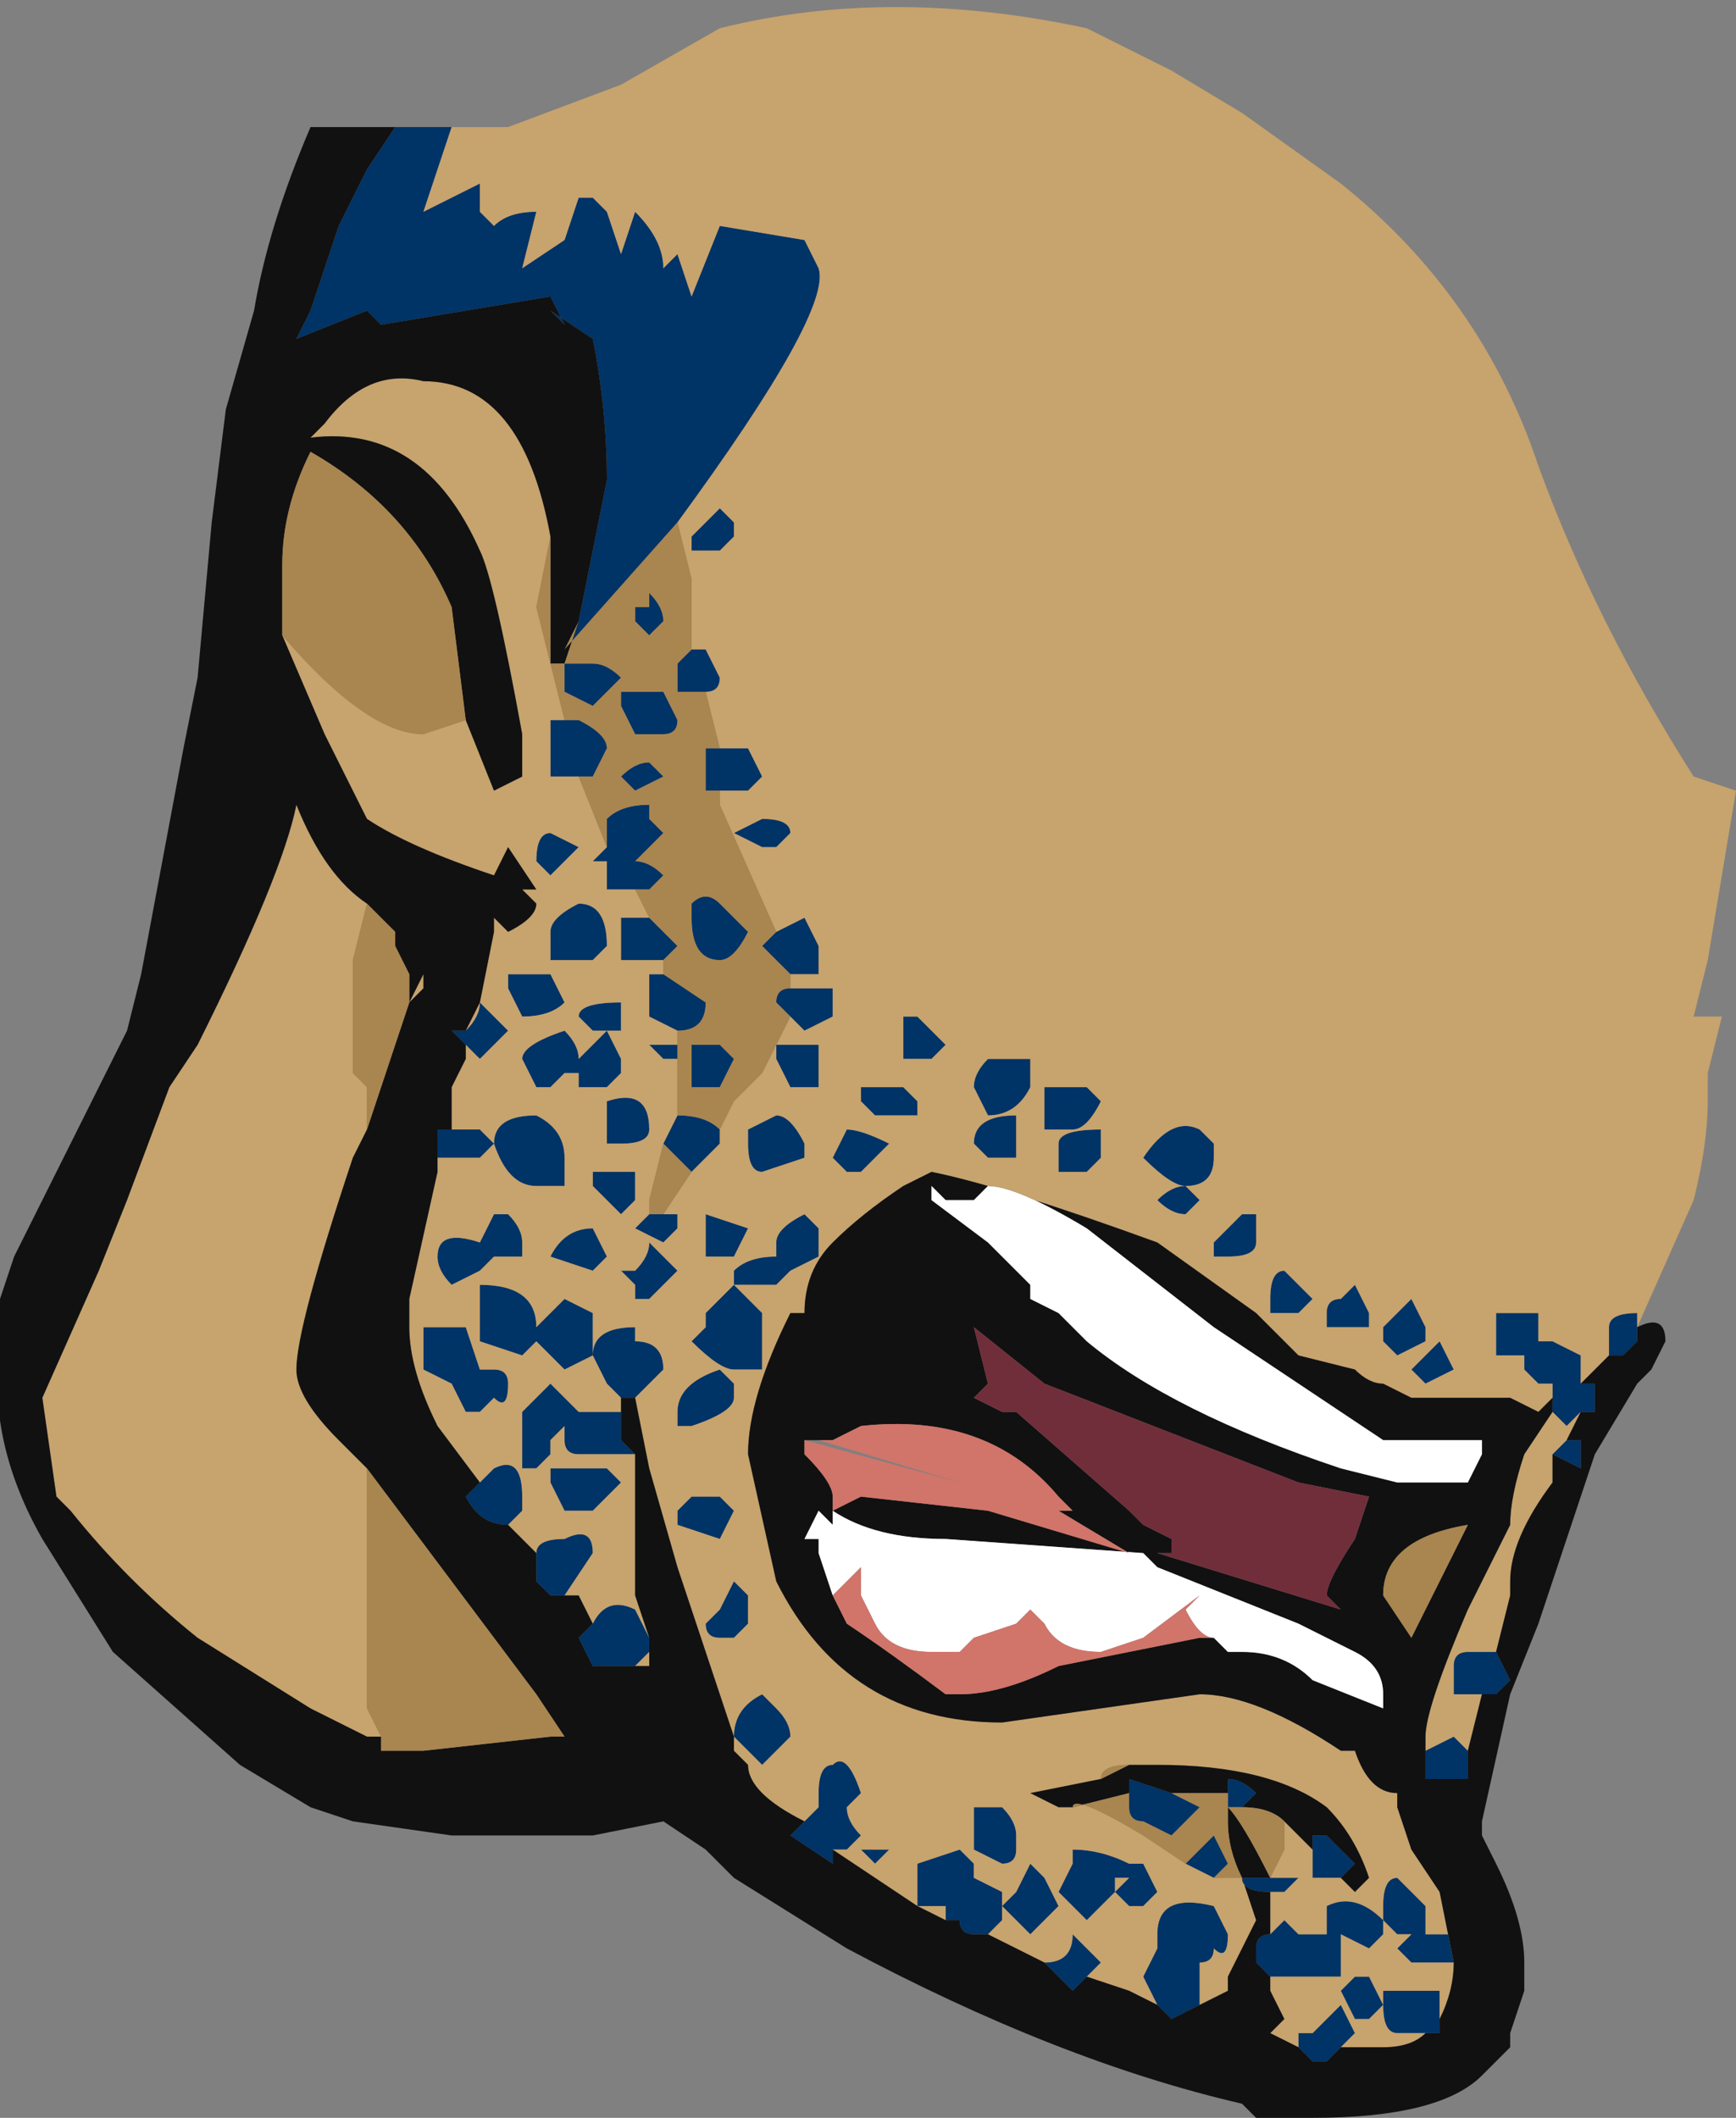 <?xml version="1.0" encoding="UTF-8" standalone="no"?>
<svg xmlns:ffdec="https://www.free-decompiler.com/flash" xmlns:xlink="http://www.w3.org/1999/xlink" ffdec:objectType="frame" height="52.5px" width="43.05px" xmlns="http://www.w3.org/2000/svg">
  <rect width="100%" height="100%" fill="#808080" stroke="none"/>
  <g transform="matrix(1.0, 0.0, 0.0, 1.0, 25.55, 11.9)">
    <use ffdec:characterId="7" height="7.5" transform="matrix(7.0, 0.0, 0.0, 7.0, -25.55, -11.9)" width="6.15" xlink:href="#shape0"/>
  </g>
  <defs>
    <g id="shape0" transform="matrix(1.0, 0.0, 0.0, 1.0, 3.65, 1.7)">
      <path d="M-2.05 -1.25 L-2.15 -0.95 -1.95 -1.05 -1.95 -0.95 -1.9 -0.9 Q-1.85 -0.95 -1.75 -0.95 L-1.8 -0.75 -1.65 -0.85 -1.6 -1.0 -1.55 -1.0 -1.5 -0.95 -1.45 -0.8 -1.4 -0.95 Q-1.3 -0.85 -1.3 -0.75 L-1.25 -0.8 -1.2 -0.65 -1.1 -0.9 -0.8 -0.85 -0.75 -0.75 Q-0.7 -0.6 -1.25 0.15 L-1.65 0.6 -1.6 0.5 Q-1.55 0.25 -1.5 0.0 -1.5 -0.25 -1.55 -0.5 L-1.7 -0.6 -1.65 -0.55 -1.7 -0.65 -2.3 -0.55 -2.35 -0.6 -2.6 -0.5 -2.55 -0.6 -2.45 -0.9 -2.35 -1.1 -2.25 -1.25 -2.05 -1.25 M-1.2 0.6 L-1.15 0.6 -1.1 0.7 Q-1.1 0.75 -1.15 0.75 L-1.25 0.75 -1.25 0.65 -1.2 0.6 M-1.1 0.95 L-1.0 0.95 -0.95 1.05 -1.0 1.1 -1.1 1.1 -1.15 1.1 -1.15 0.95 -1.1 0.95 M-0.9 1.6 L-0.8 1.55 -0.75 1.65 -0.75 1.75 -0.85 1.75 -0.95 1.65 -0.9 1.6 M-0.85 1.8 L-0.7 1.8 -0.7 1.85 Q-0.7 1.95 -0.7 1.9 L-0.8 1.95 -0.85 1.9 -0.9 1.85 Q-0.9 1.8 -0.85 1.8 M-1.1 2.3 L-1.1 2.35 -1.2 2.45 -1.3 2.35 -1.25 2.25 Q-1.15 2.25 -1.1 2.3 M-1.3 2.6 L-1.25 2.6 -1.25 2.65 -1.3 2.7 -1.4 2.65 -1.35 2.6 -1.3 2.6 M-1.25 2.05 L-1.3 2.05 -1.35 2.0 -1.25 2.0 -1.25 2.05 M-1.25 1.95 L-1.35 1.9 -1.35 1.75 -1.3 1.75 -1.15 1.85 Q-1.15 1.95 -1.25 1.95 M-1.3 1.7 L-1.45 1.7 -1.45 1.55 -1.35 1.55 -1.25 1.65 -1.3 1.7 M-1.4 1.45 L-1.5 1.45 -1.5 1.35 -1.55 1.35 -1.5 1.3 -1.5 1.2 Q-1.45 1.15 -1.35 1.15 L-1.35 1.2 -1.3 1.25 -1.4 1.35 Q-1.35 1.35 -1.3 1.4 L-1.35 1.45 -1.4 1.45 M-1.6 1.05 L-1.7 1.05 -1.7 0.85 -1.65 0.85 -1.6 0.85 Q-1.5 0.9 -1.5 0.95 L-1.55 1.05 -1.6 1.05 M-2.0 1.95 Q-1.95 1.9 -1.95 1.85 L-1.85 1.95 -1.95 2.05 -2.0 2.0 -2.05 1.95 -2.0 1.95 M-2.05 2.3 L-1.95 2.3 -1.9 2.35 -1.95 2.4 -2.1 2.4 -2.1 2.3 -2.05 2.3 M-1.95 3.55 L-1.9 3.5 Q-1.8 3.45 -1.8 3.6 L-1.8 3.65 -1.85 3.7 Q-1.95 3.7 -2.0 3.6 L-1.95 3.55 M-1.75 3.8 Q-1.75 3.75 -1.65 3.75 -1.55 3.7 -1.55 3.8 L-1.65 3.95 -1.7 3.95 -1.75 3.9 -1.75 3.8 M-1.55 4.05 Q-1.5 3.95 -1.4 4.0 L-1.35 4.1 -1.35 4.15 -1.4 4.2 -1.55 4.2 -1.6 4.1 -1.55 4.05 M-1.4 3.45 L-1.6 3.45 Q-1.65 3.45 -1.65 3.4 L-1.65 3.35 -1.7 3.4 -1.7 3.45 -1.75 3.5 -1.8 3.5 -1.8 3.3 -1.7 3.2 -1.6 3.3 -1.45 3.3 -1.45 3.4 -1.4 3.45 M-1.45 3.25 L-1.5 3.2 -1.55 3.1 Q-1.55 3.0 -1.4 3.0 L-1.4 3.05 Q-1.3 3.05 -1.3 3.15 L-1.4 3.25 -1.45 3.25 M-1.4 2.85 L-1.45 2.8 -1.4 2.8 Q-1.35 2.75 -1.35 2.7 L-1.25 2.8 -1.35 2.9 -1.4 2.9 -1.4 2.85 M-1.05 4.45 Q-1.05 4.35 -0.95 4.3 L-0.9 4.35 Q-0.85 4.4 -0.85 4.45 L-0.95 4.55 -1.05 4.45 M-0.8 4.75 L-0.75 4.7 -0.75 4.65 Q-0.75 4.55 -0.7 4.55 -0.65 4.5 -0.6 4.65 L-0.65 4.7 Q-0.65 4.75 -0.6 4.8 L-0.65 4.85 -0.7 4.85 -0.7 4.9 -0.85 4.8 -0.8 4.75 M-0.4 5.05 L-0.4 4.9 -0.25 4.85 -0.2 4.9 -0.2 4.95 -0.1 5.0 -0.1 5.1 -0.15 5.15 -0.2 5.15 Q-0.25 5.15 -0.25 5.1 L-0.3 5.1 -0.3 5.05 -0.4 5.05 M0.05 5.25 Q0.15 5.25 0.15 5.15 L0.25 5.25 0.2 5.3 0.15 5.35 0.05 5.25 M0.45 5.4 L0.4 5.3 0.45 5.2 0.45 5.15 Q0.45 5.0 0.65 5.05 L0.7 5.15 Q0.7 5.25 0.65 5.2 0.65 5.25 0.6 5.25 L0.6 5.4 0.5 5.45 0.45 5.4 M0.65 4.95 L0.55 4.9 Q0.6 4.85 0.65 4.8 L0.7 4.9 0.65 4.95 M1.1 4.95 L1.0 4.95 1.0 4.85 1.0 4.8 1.05 4.8 1.15 4.9 1.1 4.95 M0.85 4.95 L0.95 4.95 0.9 5.0 0.85 5.0 Q0.75 5.0 0.75 4.95 L0.85 4.95 M0.85 5.15 L0.9 5.1 0.95 5.15 1.05 5.15 1.05 5.05 Q1.15 5.0 1.25 5.1 L1.25 5.15 1.2 5.2 1.1 5.15 1.1 5.3 0.85 5.3 0.8 5.25 0.8 5.2 Q0.8 5.15 0.85 5.15 M0.95 5.55 L0.95 5.5 1.0 5.5 1.1 5.4 1.15 5.5 1.1 5.55 1.05 5.6 1.0 5.6 0.95 5.55 M1.4 5.5 L1.3 5.5 Q1.25 5.5 1.25 5.4 L1.25 5.35 1.45 5.35 1.45 5.45 1.45 5.5 1.4 5.5 M1.85 3.25 L1.85 3.2 1.8 3.2 1.75 3.15 1.75 3.1 1.65 3.1 1.65 2.95 1.8 2.95 1.8 3.05 1.85 3.05 1.95 3.1 1.95 3.2 2.0 3.2 2.0 3.3 1.95 3.3 1.9 3.35 1.85 3.3 1.85 3.25 M2.05 3.1 L2.05 3.0 Q2.05 2.95 2.15 2.95 L2.15 3.0 2.15 3.05 2.1 3.1 2.05 3.1 M0.8 2.6 L0.8 2.7 Q0.8 2.75 0.7 2.75 L0.65 2.75 0.65 2.7 0.75 2.6 0.8 2.6 M0.25 2.2 Q0.2 2.3 0.15 2.3 L0.05 2.3 0.05 2.15 0.2 2.15 0.25 2.2 M0.0 2.15 Q-0.05 2.25 -0.15 2.25 L-0.2 2.15 Q-0.2 2.1 -0.15 2.05 L0.0 2.05 0.0 2.15 M0.25 2.4 L0.2 2.45 0.1 2.45 0.1 2.35 Q0.1 2.3 0.25 2.3 L0.25 2.4 M0.65 2.4 Q0.65 2.5 0.55 2.5 0.5 2.5 0.4 2.4 0.5 2.25 0.6 2.3 L0.65 2.35 0.65 2.4 M0.55 2.6 Q0.5 2.6 0.45 2.55 0.5 2.5 0.55 2.5 L0.6 2.55 0.55 2.6 M1.2 3.0 L1.05 3.0 1.05 2.95 Q1.05 2.9 1.1 2.9 L1.15 2.85 1.2 2.95 1.2 3.0 M1.25 3.0 L1.35 2.9 1.4 3.0 1.4 3.05 1.3 3.1 1.25 3.05 1.25 3.0 M0.85 2.9 Q0.85 2.8 0.9 2.8 L1.0 2.9 0.95 2.95 0.85 2.95 0.85 2.9 M1.35 3.15 L1.45 3.05 1.5 3.15 1.4 3.2 1.35 3.15 M1.9 3.4 L1.95 3.4 1.95 3.5 1.85 3.45 1.9 3.4 M1.7 3.9 L1.7 3.9 1.7 3.9 M1.65 4.15 L1.7 4.25 1.65 4.3 1.6 4.3 1.5 4.3 1.5 4.2 Q1.5 4.15 1.55 4.15 L1.65 4.15 M1.55 4.5 L1.55 4.6 1.4 4.6 Q1.4 4.65 1.4 4.55 L1.4 4.5 1.5 4.45 1.55 4.5 M1.5 5.25 L1.35 5.25 1.3 5.2 1.35 5.15 1.3 5.15 1.25 5.1 1.25 5.05 Q1.25 4.95 1.3 4.95 L1.4 5.05 1.4 5.15 1.5 5.15 1.5 5.25 M0.35 4.65 L0.35 4.6 0.5 4.65 0.6 4.7 0.5 4.8 0.4 4.75 Q0.35 4.75 0.35 4.7 L0.35 4.65 M0.7 4.65 L0.7 4.6 Q0.75 4.6 0.8 4.65 L0.75 4.7 0.7 4.7 0.7 4.65 M0.3 4.95 L0.3 5.0 0.2 5.1 0.1 5.0 0.15 4.9 0.15 4.85 Q0.25 4.85 0.35 4.9 L0.4 4.9 0.45 5.0 0.4 5.05 0.35 5.05 0.3 5.0 0.35 4.95 0.3 4.95 M0.1 5.05 L0.0 5.15 -0.1 5.05 -0.05 5.0 0.0 4.9 0.05 4.95 0.1 5.05 M1.15 5.45 L1.1 5.35 1.15 5.3 1.2 5.3 1.25 5.4 1.2 5.45 1.15 5.45 M-1.05 0.2 L-1.1 0.25 -1.2 0.25 -1.2 0.2 -1.1 0.1 -1.05 0.15 -1.05 0.2 M-1.35 0.4 Q-1.3 0.45 -1.3 0.5 L-1.35 0.55 -1.4 0.5 -1.4 0.45 -1.35 0.45 -1.35 0.4 M-1.25 0.85 Q-1.25 0.9 -1.3 0.9 L-1.4 0.9 -1.45 0.8 -1.45 0.75 -1.3 0.75 -1.25 0.85 M-0.9 1.3 L-0.95 1.3 -1.05 1.25 -0.95 1.2 Q-0.85 1.2 -0.85 1.25 L-0.9 1.3 M-1.3 1.05 L-1.4 1.1 -1.45 1.05 Q-1.4 1.0 -1.35 1.0 L-1.3 1.05 M-1.1 1.5 Q-1.05 1.55 -1.0 1.6 -1.05 1.7 -1.1 1.7 -1.2 1.7 -1.2 1.55 L-1.2 1.5 Q-1.15 1.45 -1.1 1.5 M-1.65 0.7 L-1.65 0.65 -1.55 0.65 Q-1.5 0.65 -1.45 0.7 L-1.55 0.8 -1.65 0.75 -1.65 0.7 M-1.6 1.3 L-1.7 1.4 -1.75 1.35 Q-1.75 1.25 -1.7 1.25 L-1.6 1.3 M-1.7 1.6 Q-1.7 1.55 -1.6 1.5 -1.5 1.5 -1.5 1.65 L-1.55 1.7 -1.7 1.7 -1.7 1.6 M-1.6 1.9 Q-1.6 1.85 -1.45 1.85 L-1.45 1.95 -1.55 1.95 -1.6 1.9 M-1.8 1.9 L-1.85 1.8 -1.85 1.75 -1.7 1.75 -1.65 1.85 Q-1.7 1.9 -1.8 1.9 M-1.75 2.15 L-1.8 2.05 Q-1.8 2.0 -1.65 1.95 -1.6 2.0 -1.6 2.05 L-1.6 2.1 -1.65 2.1 -1.7 2.15 -1.75 2.15 M-1.5 2.15 L-1.6 2.15 -1.6 2.05 -1.5 1.95 -1.45 2.05 -1.45 2.1 -1.5 2.15 M-1.85 2.6 Q-1.8 2.65 -1.8 2.7 L-1.8 2.75 -1.9 2.75 -1.95 2.8 -2.05 2.85 Q-2.1 2.8 -2.1 2.75 -2.1 2.65 -1.95 2.7 L-1.9 2.6 -1.85 2.6 M-1.5 2.3 L-1.5 2.2 Q-1.35 2.15 -1.35 2.3 -1.35 2.35 -1.45 2.35 L-1.5 2.35 -1.5 2.3 M-1.65 2.4 L-1.65 2.5 -1.75 2.5 Q-1.85 2.5 -1.9 2.35 -1.9 2.25 -1.75 2.25 -1.65 2.3 -1.65 2.4 M-1.55 2.45 L-1.4 2.45 -1.4 2.55 -1.45 2.6 -1.55 2.5 -1.55 2.45 M-1.65 2.9 L-1.55 2.95 -1.55 3.1 -1.65 3.15 -1.75 3.05 -1.8 3.1 -1.95 3.05 -1.95 2.85 Q-1.75 2.85 -1.75 3.0 L-1.65 2.9 M-1.55 2.8 L-1.7 2.75 Q-1.65 2.65 -1.55 2.65 L-1.5 2.75 -1.55 2.8 M-2.15 3.0 L-2.0 3.0 -1.95 3.15 -1.9 3.15 Q-1.85 3.15 -1.85 3.2 -1.85 3.3 -1.9 3.25 L-1.95 3.3 -2.0 3.3 -2.05 3.2 -2.15 3.15 -2.15 3.0 M-1.5 3.5 L-1.45 3.55 -1.55 3.65 -1.65 3.65 -1.7 3.55 -1.7 3.5 -1.5 3.5 M-0.4 1.9 L-0.3 2.0 -0.35 2.05 -0.45 2.05 -0.45 1.9 -0.4 1.9 M-0.6 2.15 L-0.45 2.15 -0.4 2.2 -0.4 2.25 -0.55 2.25 -0.6 2.2 -0.6 2.15 M-0.65 2.3 Q-0.6 2.3 -0.5 2.35 L-0.6 2.45 -0.65 2.45 -0.7 2.4 -0.65 2.3 M-0.05 2.35 L-0.05 2.4 -0.15 2.4 -0.2 2.35 Q-0.2 2.25 -0.05 2.25 L-0.05 2.35 M-1.1 2.15 L-1.2 2.15 -1.2 2.0 -1.1 2.0 -1.05 2.05 -1.1 2.15 M-0.8 2.15 L-0.85 2.15 -0.9 2.05 -0.9 2.0 -0.75 2.0 -0.75 2.15 -0.8 2.15 M-0.75 2.65 L-0.75 2.75 -0.85 2.8 -0.9 2.85 -1.05 2.85 -1.05 2.8 Q-1.0 2.75 -0.9 2.75 L-0.9 2.7 Q-0.9 2.65 -0.8 2.6 L-0.75 2.65 M-0.95 2.45 Q-1.0 2.45 -1.0 2.35 L-1.0 2.3 -0.9 2.25 Q-0.85 2.25 -0.8 2.35 L-0.8 2.4 -0.95 2.45 M-1.0 2.65 L-1.05 2.75 -1.15 2.75 -1.15 2.6 -1.0 2.65 M-0.95 2.95 L-0.95 3.15 -1.05 3.15 Q-1.1 3.15 -1.2 3.05 L-1.15 3.0 -1.15 2.95 -1.05 2.85 Q-1.0 2.9 -0.95 2.95 M-1.1 3.15 L-1.05 3.2 -1.05 3.25 Q-1.05 3.3 -1.2 3.35 L-1.25 3.35 -1.25 3.3 Q-1.25 3.2 -1.1 3.15 M-1.0 3.95 L-1.0 4.05 -1.05 4.1 -1.1 4.1 Q-1.15 4.1 -1.15 4.05 L-1.1 4.0 -1.05 3.9 -1.0 3.95 M-1.25 3.7 L-1.25 3.65 -1.2 3.6 -1.1 3.6 -1.05 3.65 -1.1 3.75 -1.25 3.7 M-0.05 4.85 Q-0.05 4.9 -0.1 4.9 L-0.2 4.85 -0.2 4.7 Q-0.15 4.7 -0.1 4.7 -0.05 4.75 -0.05 4.8 L-0.05 4.85 M-0.5 4.85 L-0.55 4.9 -0.6 4.85 -0.5 4.85" fill="#003366" fill-rule="evenodd" stroke="none"/>
      <path d="M-2.05 -1.25 L-1.85 -1.25 -1.45 -1.4 -1.1 -1.6 Q-0.5 -1.75 0.2 -1.6 L0.5 -1.45 0.75 -1.3 1.1 -1.05 Q1.6 -0.65 1.8 -0.05 2.0 0.5 2.35 1.05 L2.5 1.1 2.4 1.7 2.35 1.9 2.45 1.9 2.4 2.1 2.4 2.2 Q2.4 2.35 2.35 2.55 L2.15 3.0 2.15 2.95 Q2.05 2.95 2.05 3.0 L2.05 3.1 1.95 3.2 1.95 3.1 1.85 3.05 1.8 3.05 1.8 2.95 1.65 2.95 1.65 3.1 1.75 3.1 1.75 3.15 1.8 3.2 1.85 3.2 1.85 3.25 1.8 3.3 1.7 3.25 1.35 3.25 1.25 3.2 Q1.2 3.2 1.15 3.15 L0.95 3.1 0.8 2.95 0.45 2.7 Q-0.1 2.5 -0.35 2.45 L-0.45 2.5 Q-0.6 2.6 -0.7 2.7 -0.8 2.8 -0.8 2.95 L-0.85 2.95 Q-1.0 3.25 -1.0 3.45 L-0.9 3.9 Q-0.65 4.4 -0.1 4.4 L0.6 4.3 Q0.8 4.3 1.1 4.5 L1.15 4.5 Q1.2 4.65 1.3 4.65 L1.3 4.7 1.35 4.85 1.45 5.0 1.5 5.25 Q1.5 5.35 1.45 5.45 L1.45 5.35 1.25 5.35 1.25 5.4 Q1.25 5.5 1.3 5.5 L1.4 5.5 Q1.35 5.55 1.25 5.55 L1.1 5.55 1.15 5.5 1.1 5.4 1.0 5.5 0.95 5.5 0.95 5.55 0.85 5.5 0.9 5.45 0.85 5.35 0.85 5.3 1.1 5.3 1.1 5.15 1.2 5.2 1.25 5.15 1.25 5.1 Q1.15 5.0 1.05 5.05 L1.05 5.15 0.95 5.15 0.9 5.1 0.85 5.15 0.85 5.0 0.9 5.0 0.95 4.95 0.85 4.95 0.9 4.85 0.9 4.75 1.0 4.85 1.0 4.95 1.1 4.95 1.15 5.0 1.2 4.95 Q1.15 4.8 1.05 4.7 0.85 4.55 0.45 4.55 L0.35 4.55 Q0.25 4.55 0.25 4.6 L0.0 4.65 0.1 4.7 0.15 4.7 Q0.15 4.65 0.4 4.8 L0.55 4.9 0.65 4.95 0.75 4.95 0.8 5.1 0.7 5.3 0.7 5.35 0.6 5.4 0.6 5.25 Q0.65 5.25 0.65 5.2 0.7 5.25 0.7 5.15 L0.65 5.05 Q0.45 5.0 0.45 5.15 L0.45 5.2 0.4 5.3 0.45 5.4 0.35 5.35 0.2 5.3 0.25 5.25 0.15 5.15 Q0.15 5.25 0.05 5.25 L-0.15 5.15 -0.1 5.1 -0.1 5.0 -0.2 4.95 -0.2 4.9 -0.25 4.85 -0.4 4.9 -0.4 5.05 -0.7 4.85 -0.65 4.85 -0.6 4.8 Q-0.65 4.75 -0.65 4.7 L-0.6 4.65 Q-0.65 4.5 -0.7 4.55 -0.75 4.55 -0.75 4.65 L-0.75 4.7 -0.8 4.75 Q-1.0 4.65 -1.0 4.55 L-1.05 4.5 -1.05 4.45 -1.25 3.85 -1.35 3.5 -1.4 3.25 -1.3 3.15 Q-1.3 3.05 -1.4 3.05 L-1.4 2.9 -1.35 2.9 -1.25 2.8 -1.35 2.7 Q-1.35 2.75 -1.4 2.8 L-1.45 2.8 -1.4 2.85 -1.4 3.0 Q-1.55 3.0 -1.55 3.1 L-1.5 3.2 -1.45 3.25 -1.45 3.4 -1.45 3.3 -1.6 3.3 -1.7 3.2 -1.8 3.3 -1.8 3.5 -1.75 3.5 -1.7 3.45 -1.7 3.4 -1.65 3.35 -1.65 3.4 Q-1.65 3.45 -1.6 3.45 L-1.4 3.45 -1.4 3.95 -1.35 4.1 -1.4 4.0 Q-1.5 3.95 -1.55 4.05 L-1.6 3.95 -1.65 3.95 -1.55 3.8 Q-1.55 3.7 -1.65 3.75 -1.75 3.75 -1.75 3.8 L-1.85 3.7 -1.8 3.65 -1.8 3.6 Q-1.8 3.45 -1.9 3.5 L-1.95 3.55 -2.1 3.35 Q-2.2 3.15 -2.2 3.0 L-2.2 2.9 -2.1 2.45 -2.1 2.4 -1.95 2.4 -1.9 2.35 -1.95 2.3 -2.05 2.3 -2.05 2.15 -2.0 2.05 -2.0 2.0 -1.95 2.05 -1.85 1.95 -1.95 1.85 Q-1.95 1.9 -2.0 1.95 L-1.95 1.85 -1.9 1.6 -1.9 1.55 -1.85 1.6 Q-1.75 1.55 -1.75 1.5 L-1.8 1.45 -1.75 1.45 -1.85 1.3 -1.9 1.4 Q-2.2 1.3 -2.35 1.2 L-2.5 0.9 -2.65 0.55 Q-2.35 0.9 -2.15 0.9 L-2.0 0.85 -1.9 1.1 -1.8 1.05 -1.8 0.9 Q-1.9 0.35 -1.95 0.25 -2.15 -0.2 -2.55 -0.15 L-2.5 -0.2 Q-2.35 -0.4 -2.15 -0.35 -1.8 -0.35 -1.7 0.2 L-1.75 0.45 -1.65 0.85 -1.7 0.85 -1.7 1.05 -1.6 1.05 -1.5 1.3 -1.55 1.35 -1.5 1.35 -1.5 1.45 -1.4 1.45 -1.35 1.55 -1.45 1.55 -1.45 1.7 -1.3 1.7 -1.3 1.75 -1.35 1.75 -1.35 1.9 -1.25 1.95 -1.25 2.0 -1.35 2.0 -1.3 2.05 -1.25 2.05 -1.25 2.25 -1.3 2.35 -1.35 2.55 -1.35 2.6 -1.4 2.65 -1.3 2.7 -1.25 2.65 -1.25 2.6 -1.3 2.6 -1.2 2.45 -1.1 2.35 -1.1 2.3 -1.05 2.2 -0.95 2.1 -0.85 1.9 -0.8 1.95 -0.7 1.9 Q-0.7 1.95 -0.7 1.85 L-0.7 1.8 -0.85 1.8 -0.85 1.75 -0.75 1.75 -0.75 1.65 -0.8 1.55 -0.9 1.6 -1.1 1.15 -1.1 1.1 -1.0 1.1 -0.95 1.05 -1.0 0.95 -1.1 0.95 -1.15 0.75 Q-1.1 0.75 -1.1 0.7 L-1.15 0.6 -1.2 0.6 -1.2 0.35 -1.25 0.15 Q-0.7 -0.6 -0.75 -0.75 L-0.8 -0.85 -1.1 -0.9 -1.2 -0.65 -1.25 -0.8 -1.3 -0.75 Q-1.3 -0.85 -1.4 -0.95 L-1.45 -0.8 -1.5 -0.95 -1.55 -1.0 -1.6 -1.0 -1.65 -0.85 -1.8 -0.75 -1.75 -0.95 Q-1.85 -0.95 -1.9 -0.9 L-1.95 -0.95 -1.95 -1.05 -2.15 -0.95 -2.05 -1.25 M-1.4 2.8 L-1.4 2.8 M-1.05 4.45 L-0.95 4.55 -0.85 4.45 Q-0.85 4.4 -0.9 4.35 L-0.95 4.3 Q-1.05 4.35 -1.05 4.45 M0.55 2.6 L0.6 2.55 0.55 2.5 Q0.5 2.5 0.45 2.55 0.5 2.6 0.55 2.6 M0.65 2.4 L0.65 2.35 0.6 2.3 Q0.5 2.25 0.4 2.4 0.5 2.5 0.55 2.5 0.65 2.5 0.65 2.4 M0.25 2.4 L0.25 2.3 Q0.1 2.3 0.1 2.35 L0.1 2.45 0.2 2.45 0.25 2.4 M0.0 2.15 L0.0 2.05 -0.15 2.05 Q-0.2 2.1 -0.2 2.15 L-0.15 2.25 Q-0.05 2.25 0.0 2.15 M0.25 2.2 L0.2 2.15 0.05 2.15 0.05 2.3 0.15 2.3 Q0.2 2.3 0.25 2.2 M0.8 2.6 L0.75 2.6 0.65 2.7 0.65 2.75 0.7 2.75 Q0.8 2.75 0.8 2.7 L0.8 2.6 M1.35 3.15 L1.4 3.2 1.5 3.15 1.45 3.05 1.35 3.15 M0.85 2.9 L0.85 2.95 0.95 2.95 1.0 2.9 0.9 2.8 Q0.85 2.8 0.85 2.9 M1.25 3.0 L1.25 3.05 1.3 3.1 1.4 3.05 1.4 3.0 1.35 2.9 1.25 3.0 M1.2 3.0 L1.2 2.95 1.15 2.85 1.1 2.9 Q1.05 2.9 1.05 2.95 L1.05 3.0 1.2 3.0 M1.95 3.3 L1.9 3.4 1.85 3.45 1.85 3.55 Q1.7 3.75 1.7 3.9 L1.7 3.95 1.65 4.15 1.55 4.15 Q1.5 4.15 1.5 4.2 L1.5 4.3 1.6 4.3 1.55 4.5 1.5 4.45 1.4 4.5 1.4 4.55 1.4 4.45 Q1.4 4.35 1.55 4.0 L1.7 3.7 Q1.7 3.6 1.75 3.45 L1.85 3.3 1.9 3.35 1.95 3.3 M1.5 5.25 L1.5 5.15 1.4 5.15 1.4 5.05 1.3 4.95 Q1.25 4.95 1.25 5.05 L1.25 5.1 1.3 5.15 1.35 5.15 1.3 5.2 1.35 5.25 1.5 5.25 M1.7 3.9 L1.7 3.9 M0.1 5.05 L0.05 4.95 0.0 4.9 -0.05 5.0 -0.1 5.05 0.0 5.15 0.1 5.05 M0.3 4.95 L0.35 4.95 0.3 5.0 0.35 5.05 0.4 5.05 0.45 5.0 0.4 4.9 0.35 4.9 Q0.25 4.85 0.15 4.85 L0.15 4.9 0.1 5.0 0.2 5.1 0.3 5.0 0.3 4.95 M1.15 5.45 L1.2 5.45 1.25 5.4 1.2 5.3 1.15 5.3 1.1 5.35 1.15 5.45 M-1.05 0.2 L-1.05 0.15 -1.1 0.1 -1.2 0.2 -1.2 0.25 -1.1 0.25 -1.05 0.2 M-0.9 1.3 L-0.85 1.25 Q-0.85 1.2 -0.95 1.2 L-1.05 1.25 -0.95 1.3 -0.9 1.3 M-2.65 0.5 L-2.65 0.55 -2.65 0.5 M-2.35 1.5 L-2.4 1.7 -2.4 2.1 -2.35 2.15 -2.35 2.3 -2.4 2.4 Q-2.6 3.0 -2.6 3.15 -2.6 3.25 -2.45 3.4 L-2.35 3.5 -2.35 4.35 -2.3 4.45 -2.35 4.45 -2.55 4.35 -2.95 4.1 Q-3.2 3.9 -3.4 3.65 L-3.45 3.6 -3.5 3.25 -3.3 2.8 -3.2 2.55 -3.05 2.15 -2.95 2.0 Q-2.65 1.4 -2.6 1.15 -2.5 1.4 -2.35 1.5 M-2.2 1.85 L-2.15 1.75 -2.15 1.8 -2.2 1.85 M-1.5 2.15 L-1.45 2.1 -1.45 2.05 -1.5 1.95 -1.6 2.05 -1.6 2.15 -1.5 2.15 M-1.75 2.15 L-1.7 2.15 -1.65 2.1 -1.6 2.1 -1.6 2.05 Q-1.6 2.0 -1.65 1.95 -1.8 2.0 -1.8 2.05 L-1.75 2.15 M-1.8 1.9 Q-1.7 1.9 -1.65 1.85 L-1.7 1.75 -1.85 1.75 -1.85 1.8 -1.8 1.9 M-1.6 1.9 L-1.55 1.95 -1.45 1.95 -1.45 1.85 Q-1.6 1.85 -1.6 1.9 M-1.7 1.6 L-1.7 1.7 -1.55 1.7 -1.5 1.65 Q-1.5 1.5 -1.6 1.5 -1.7 1.55 -1.7 1.6 M-1.6 1.3 L-1.7 1.25 Q-1.75 1.25 -1.75 1.35 L-1.7 1.4 -1.6 1.3 M-1.55 2.45 L-1.55 2.5 -1.45 2.6 -1.4 2.55 -1.4 2.45 -1.55 2.45 M-1.65 2.4 Q-1.65 2.3 -1.75 2.25 -1.9 2.25 -1.9 2.35 -1.85 2.5 -1.75 2.5 L-1.65 2.5 -1.65 2.4 M-1.5 2.3 L-1.5 2.35 -1.45 2.35 Q-1.35 2.35 -1.35 2.3 -1.35 2.15 -1.5 2.2 L-1.5 2.3 M-1.85 2.6 L-1.9 2.6 -1.95 2.7 Q-2.1 2.65 -2.1 2.75 -2.1 2.8 -2.05 2.85 L-1.95 2.8 -1.9 2.75 -1.8 2.75 -1.8 2.7 Q-1.8 2.65 -1.85 2.6 M-0.05 2.35 L-0.05 2.25 Q-0.2 2.25 -0.2 2.35 L-0.15 2.4 -0.05 2.4 -0.05 2.35 M-0.65 2.3 L-0.7 2.4 -0.65 2.45 -0.6 2.45 -0.5 2.35 Q-0.6 2.3 -0.65 2.3 M-0.6 2.15 L-0.6 2.2 -0.55 2.25 -0.4 2.25 -0.4 2.2 -0.45 2.15 -0.6 2.15 M-0.4 1.9 L-0.45 1.9 -0.45 2.05 -0.35 2.05 -0.3 2.0 -0.4 1.9 M-1.5 3.5 L-1.7 3.5 -1.7 3.55 -1.65 3.65 -1.55 3.65 -1.45 3.55 -1.5 3.5 M-2.15 3.0 L-2.15 3.15 -2.05 3.2 -2.0 3.3 -1.95 3.3 -1.9 3.25 Q-1.85 3.3 -1.85 3.2 -1.85 3.15 -1.9 3.15 L-1.95 3.15 -2.0 3.0 -2.15 3.0 M-1.55 2.8 L-1.5 2.75 -1.55 2.65 Q-1.65 2.65 -1.7 2.75 L-1.55 2.8 M-1.65 2.9 L-1.75 3.0 Q-1.75 2.85 -1.95 2.85 L-1.95 3.05 -1.8 3.1 -1.75 3.05 -1.65 3.15 -1.55 3.1 -1.55 2.95 -1.65 2.9 M-0.8 2.15 L-0.75 2.15 -0.75 2.0 -0.9 2.0 -0.9 2.05 -0.85 2.15 -0.8 2.15 M-0.95 2.95 Q-1.0 2.9 -1.05 2.85 L-1.15 2.95 -1.15 3.0 -1.2 3.05 Q-1.1 3.15 -1.05 3.15 L-0.95 3.15 -0.95 2.95 M-1.0 2.65 L-1.15 2.6 -1.15 2.75 -1.05 2.75 -1.0 2.65 M-0.95 2.45 L-0.8 2.4 -0.8 2.35 Q-0.85 2.25 -0.9 2.25 L-1.0 2.3 -1.0 2.35 Q-1.0 2.45 -0.95 2.45 M-0.75 2.65 L-0.8 2.6 Q-0.9 2.65 -0.9 2.7 L-0.9 2.75 Q-1.0 2.75 -1.05 2.8 L-1.05 2.85 -0.9 2.85 -0.85 2.8 -0.75 2.75 -0.75 2.65 M-1.1 3.15 Q-1.25 3.2 -1.25 3.3 L-1.25 3.35 -1.2 3.35 Q-1.05 3.3 -1.05 3.25 L-1.05 3.2 -1.1 3.15 M-1.25 3.7 L-1.1 3.75 -1.05 3.65 -1.1 3.6 -1.2 3.6 -1.25 3.65 -1.25 3.7 M-1.0 3.95 L-1.05 3.9 -1.1 4.0 -1.15 4.05 Q-1.15 4.1 -1.1 4.1 L-1.05 4.1 -1.0 4.05 -1.0 3.95 M-1.35 4.15 L-1.35 4.2 -1.4 4.2 -1.35 4.15 M-0.5 4.85 L-0.6 4.85 -0.55 4.9 -0.5 4.85 M-0.05 4.85 L-0.05 4.8 Q-0.05 4.75 -0.1 4.7 -0.15 4.7 -0.2 4.7 L-0.2 4.85 -0.1 4.9 Q-0.05 4.9 -0.05 4.85 M-0.4 5.05 L-0.3 5.05 -0.3 5.1 -0.4 5.05" fill="#c7a36d" fill-rule="evenodd" stroke="none"/>
      <path d="M-1.7 0.2 Q-1.8 -0.35 -2.15 -0.35 -2.35 -0.4 -2.5 -0.2 L-2.55 -0.15 Q-2.15 -0.2 -1.95 0.25 -1.9 0.35 -1.8 0.9 L-1.8 1.05 -1.9 1.1 -2.0 0.85 -2.05 0.45 Q-2.2 0.1 -2.55 -0.1 -2.65 0.1 -2.65 0.3 L-2.65 0.5 -2.65 0.55 -2.5 0.9 -2.35 1.2 Q-2.2 1.3 -1.9 1.4 L-1.85 1.3 -1.75 1.45 -1.8 1.45 -1.75 1.5 Q-1.75 1.55 -1.85 1.6 L-1.9 1.55 -1.9 1.6 -1.95 1.85 -2.0 1.95 -2.05 1.95 -2.0 2.0 -2.0 2.05 -2.05 2.15 -2.05 2.3 -2.1 2.3 -2.1 2.4 -2.1 2.45 -2.2 2.9 -2.2 3.0 Q-2.2 3.15 -2.1 3.35 L-1.95 3.55 -2.0 3.6 Q-1.95 3.7 -1.85 3.7 L-1.75 3.8 -1.75 3.9 -1.7 3.95 -1.65 3.95 -1.6 3.95 -1.55 4.05 -1.6 4.1 -1.55 4.2 -1.4 4.2 -1.35 4.2 -1.35 4.15 -1.35 4.1 -1.4 3.95 -1.4 3.45 -1.45 3.4 -1.45 3.25 -1.4 3.25 -1.35 3.5 -1.25 3.85 -1.05 4.45 -1.05 4.5 -1.0 4.55 Q-1.0 4.65 -0.8 4.75 L-0.85 4.8 -0.7 4.9 -0.7 4.85 -0.4 5.05 -0.3 5.1 -0.25 5.1 Q-0.25 5.15 -0.2 5.15 L-0.15 5.15 0.05 5.25 0.15 5.35 0.2 5.3 0.35 5.35 0.45 5.4 0.5 5.45 0.6 5.4 0.7 5.35 0.7 5.3 0.8 5.1 0.75 4.95 Q0.7 4.85 0.7 4.75 L0.7 4.7 Q0.75 4.75 0.85 4.95 L0.75 4.95 Q0.75 5.0 0.85 5.0 L0.85 5.15 Q0.8 5.15 0.8 5.2 L0.8 5.25 0.85 5.3 0.85 5.35 0.9 5.45 0.85 5.5 0.95 5.55 1.0 5.6 1.05 5.6 1.1 5.55 1.25 5.55 Q1.35 5.55 1.4 5.5 L1.45 5.5 1.45 5.45 Q1.5 5.35 1.5 5.25 L1.45 5.0 1.35 4.85 1.3 4.7 1.3 4.65 Q1.2 4.65 1.15 4.5 L1.1 4.5 Q0.8 4.3 0.6 4.3 L-0.1 4.4 Q-0.65 4.4 -0.9 3.9 L-1.0 3.45 Q-1.0 3.25 -0.85 2.95 L-0.8 2.95 Q-0.8 2.8 -0.7 2.7 -0.6 2.6 -0.45 2.5 L-0.35 2.45 Q-0.1 2.5 0.45 2.7 L0.8 2.95 0.95 3.1 1.15 3.15 Q1.2 3.2 1.25 3.2 L1.35 3.25 1.7 3.25 1.8 3.3 1.85 3.25 1.85 3.3 1.75 3.45 Q1.7 3.6 1.7 3.7 L1.55 4.0 Q1.4 4.35 1.4 4.45 L1.4 4.55 Q1.4 4.65 1.4 4.6 L1.55 4.6 1.55 4.5 1.6 4.3 1.65 4.3 1.7 4.25 1.65 4.15 1.7 3.95 1.7 3.9 Q1.7 3.75 1.85 3.55 L1.85 3.45 1.95 3.5 1.95 3.4 1.9 3.4 1.95 3.3 2.0 3.3 2.0 3.2 1.95 3.2 2.05 3.1 2.1 3.1 2.15 3.05 2.15 3.0 Q2.25 2.95 2.25 3.05 L2.2 3.15 2.15 3.2 2.0 3.45 1.8 4.05 1.7 4.3 1.6 4.75 1.6 4.8 1.65 4.9 Q1.75 5.1 1.75 5.25 L1.75 5.35 1.7 5.5 1.7 5.55 1.6 5.65 Q1.45 5.8 1.0 5.8 L0.8 5.8 0.75 5.75 Q0.1 5.6 -0.65 5.2 L-1.05 4.95 -1.15 4.85 -1.3 4.75 -1.55 4.8 -2.05 4.8 -2.4 4.75 -2.55 4.7 -2.8 4.55 -3.25 4.15 -3.5 3.75 Q-3.7 3.4 -3.65 3.05 L-3.65 2.9 -3.6 2.75 -3.2 1.95 -3.15 1.75 -3.0 0.95 -2.95 0.7 -2.9 0.15 -2.85 -0.25 -2.75 -0.6 Q-2.7 -0.9 -2.55 -1.25 L-2.25 -1.25 -2.35 -1.1 -2.45 -0.9 -2.55 -0.6 -2.6 -0.5 -2.35 -0.6 -2.3 -0.55 -1.7 -0.65 -1.65 -0.55 -1.7 -0.6 -1.55 -0.5 Q-1.5 -0.25 -1.5 0.0 -1.55 0.25 -1.6 0.5 L-1.65 0.65 -1.7 0.65 -1.7 0.55 Q-1.7 0.35 -1.7 0.2 M-1.4 3.0 L-1.4 2.85 -1.4 2.9 -1.4 3.05 -1.4 3.0 M-1.4 2.8 L-1.4 2.8 M0.15 4.7 L0.1 4.7 0.0 4.65 0.25 4.6 0.35 4.55 0.45 4.55 Q0.85 4.55 1.05 4.7 1.15 4.8 1.2 4.95 L1.15 5.0 1.1 4.95 1.15 4.9 1.05 4.8 1.0 4.8 1.0 4.85 0.9 4.75 Q0.85 4.7 0.75 4.7 L0.8 4.65 Q0.75 4.6 0.7 4.6 L0.7 4.65 0.5 4.65 0.35 4.6 0.35 4.65 0.15 4.7 M0.0 2.9 L0.1 2.95 Q0.15 3.0 0.2 3.05 0.5 3.3 1.1 3.5 L1.3 3.55 1.55 3.55 1.6 3.45 1.6 3.4 1.25 3.4 0.65 3.0 0.2 2.65 Q-0.05 2.5 -0.15 2.5 L-0.2 2.55 -0.3 2.55 -0.35 2.5 -0.35 2.55 -0.15 2.7 0.0 2.85 0.0 2.9 M1.7 3.9 L1.7 3.9 M1.15 3.75 L1.2 3.6 0.95 3.55 0.05 3.2 -0.2 3.0 -0.15 3.2 -0.2 3.25 -0.1 3.3 -0.05 3.3 0.35 3.65 0.4 3.7 0.5 3.75 0.5 3.8 0.45 3.8 1.1 4.0 1.05 3.95 Q1.05 3.9 1.15 3.75 M0.9 4.15 L0.9 4.15 M0.65 4.1 L0.7 4.15 0.75 4.15 Q0.9 4.15 1.0 4.25 L1.25 4.35 1.25 4.3 Q1.25 4.2 1.15 4.15 L0.95 4.05 0.45 3.85 0.4 3.8 -0.3 3.75 Q-0.55 3.75 -0.7 3.65 L-0.7 3.7 -0.75 3.65 -0.8 3.75 -0.75 3.75 -0.75 3.8 -0.7 3.95 -0.65 4.05 Q-0.5 4.15 -0.3 4.3 L-0.25 4.3 Q-0.1 4.3 0.1 4.2 L0.6 4.1 0.65 4.1 M1.35 4.1 L1.55 3.7 Q1.25 3.75 1.25 3.95 L1.35 4.1 M-0.8 3.4 L-0.8 3.45 Q-0.7 3.55 -0.7 3.6 L-0.7 3.65 -0.6 3.6 -0.15 3.65 0.35 3.8 0.1 3.65 0.15 3.65 0.1 3.6 Q-0.15 3.3 -0.6 3.35 L-0.7 3.4 -0.75 3.4 -0.8 3.4 M-2.2 1.85 L-2.2 1.75 -2.25 1.65 -2.25 1.6 -2.35 1.5 Q-2.5 1.4 -2.6 1.15 -2.65 1.4 -2.95 2.0 L-3.05 2.15 -3.2 2.55 -3.3 2.8 -3.5 3.25 -3.45 3.6 -3.4 3.65 Q-3.2 3.9 -2.95 4.1 L-2.55 4.35 -2.35 4.45 -2.3 4.45 -2.3 4.5 -2.15 4.5 -1.7 4.45 -1.65 4.45 -1.75 4.3 -2.35 3.5 -2.45 3.4 Q-2.6 3.25 -2.6 3.15 -2.6 3.0 -2.4 2.4 L-2.35 2.3 -2.2 1.85 -2.15 1.8 -2.15 1.75 -2.2 1.85" fill="#111111" fill-rule="evenodd" stroke="none"/>
      <path d="M0.0 2.9 L0.0 2.85 -0.15 2.7 -0.35 2.55 -0.35 2.5 -0.3 2.55 -0.2 2.55 -0.15 2.5 Q-0.05 2.5 0.2 2.65 L0.65 3.0 1.25 3.4 1.6 3.4 1.6 3.45 1.55 3.55 1.3 3.55 1.1 3.5 Q0.5 3.3 0.2 3.05 0.15 3.0 0.1 2.95 L0.0 2.9 M0.9 4.15 L0.9 4.15 M-0.7 3.95 L-0.75 3.8 -0.75 3.75 -0.8 3.75 -0.75 3.65 -0.7 3.7 -0.7 3.65 Q-0.55 3.75 -0.3 3.75 L0.4 3.8 0.45 3.85 0.95 4.05 1.15 4.15 Q1.25 4.2 1.25 4.3 L1.25 4.35 1.0 4.25 Q0.9 4.15 0.75 4.15 L0.7 4.15 0.65 4.1 Q0.6 4.1 0.55 4.0 L0.6 3.95 0.4 4.1 0.25 4.15 Q0.1 4.15 0.05 4.05 L0.0 4.0 -0.05 4.05 -0.2 4.1 -0.25 4.15 -0.35 4.15 Q-0.5 4.15 -0.55 4.05 L-0.6 3.95 -0.6 3.85 -0.7 3.95" fill="#ffffff" fill-rule="evenodd" stroke="none"/>
      <path d="M1.15 3.75 Q1.05 3.9 1.05 3.95 L1.1 4.0 0.45 3.8 0.5 3.8 0.5 3.75 0.4 3.7 0.35 3.65 -0.05 3.3 -0.1 3.3 -0.2 3.25 -0.15 3.2 -0.2 3.0 0.05 3.2 0.95 3.55 1.2 3.6 1.15 3.75" fill="#702e3a" fill-rule="evenodd" stroke="none"/>
      <path d="M-1.25 0.15 L-1.2 0.35 -1.2 0.6 -1.25 0.65 -1.25 0.75 -1.15 0.75 -1.1 0.95 -1.15 0.95 -1.15 1.1 -1.1 1.1 -1.1 1.15 -0.9 1.6 -0.95 1.65 -0.85 1.75 -0.85 1.8 Q-0.9 1.8 -0.9 1.85 L-0.85 1.9 -0.95 2.1 -1.05 2.2 -1.1 2.3 Q-1.15 2.25 -1.25 2.25 L-1.25 2.05 -1.25 2.0 -1.25 1.95 Q-1.15 1.95 -1.15 1.85 L-1.3 1.75 -1.3 1.7 -1.25 1.65 -1.35 1.55 -1.4 1.45 -1.35 1.45 -1.3 1.4 Q-1.35 1.35 -1.4 1.35 L-1.3 1.25 -1.35 1.2 -1.35 1.15 Q-1.45 1.15 -1.5 1.2 L-1.5 1.3 -1.6 1.05 -1.55 1.05 -1.5 0.95 Q-1.5 0.9 -1.6 0.85 L-1.65 0.85 -1.75 0.45 -1.7 0.2 Q-1.7 0.35 -1.7 0.55 L-1.7 0.65 -1.65 0.65 -1.6 0.5 -1.65 0.6 -1.25 0.15 M-1.2 2.45 L-1.3 2.6 -1.35 2.6 -1.35 2.55 -1.3 2.35 -1.2 2.45 M-2.0 0.85 L-2.15 0.9 Q-2.35 0.9 -2.65 0.55 L-2.65 0.5 -2.65 0.3 Q-2.65 0.1 -2.55 -0.1 -2.2 0.1 -2.05 0.45 L-2.0 0.85 M0.75 4.95 L0.65 4.95 0.7 4.9 0.65 4.8 Q0.6 4.85 0.55 4.9 L0.4 4.8 Q0.15 4.65 0.15 4.7 L0.35 4.65 0.35 4.7 Q0.35 4.75 0.4 4.75 L0.5 4.8 0.6 4.7 0.5 4.65 0.7 4.65 0.7 4.7 0.75 4.7 Q0.85 4.7 0.9 4.75 L0.9 4.85 0.85 4.95 Q0.75 4.75 0.7 4.7 L0.7 4.75 Q0.7 4.85 0.75 4.95 M0.25 4.6 Q0.25 4.55 0.35 4.55 L0.25 4.6 M1.35 4.1 L1.25 3.95 Q1.25 3.75 1.55 3.7 L1.35 4.1 M-1.25 0.85 L-1.3 0.75 -1.45 0.75 -1.45 0.8 -1.4 0.9 -1.3 0.9 Q-1.25 0.9 -1.25 0.85 M-1.35 0.4 L-1.35 0.45 -1.4 0.45 -1.4 0.5 -1.35 0.55 -1.3 0.5 Q-1.3 0.45 -1.35 0.4 M-1.1 1.5 Q-1.15 1.45 -1.2 1.5 L-1.2 1.55 Q-1.2 1.7 -1.1 1.7 -1.05 1.7 -1.0 1.6 -1.05 1.55 -1.1 1.5 M-1.3 1.05 L-1.35 1.0 Q-1.4 1.0 -1.45 1.05 L-1.4 1.1 -1.3 1.05 M-1.65 0.7 L-1.65 0.75 -1.55 0.8 -1.45 0.7 Q-1.5 0.65 -1.55 0.65 L-1.65 0.65 -1.65 0.7 M-2.35 1.5 L-2.25 1.6 -2.25 1.65 -2.2 1.75 -2.2 1.85 -2.35 2.3 -2.35 2.15 -2.4 2.1 -2.4 1.7 -2.35 1.5 M-2.3 4.45 L-2.35 4.35 -2.35 3.5 -1.75 4.3 -1.65 4.45 -1.7 4.45 -2.15 4.5 -2.3 4.5 -2.3 4.45 M-1.1 2.15 L-1.05 2.05 -1.1 2.0 -1.2 2.0 -1.2 2.15 -1.1 2.15" fill="#a9854f" fill-rule="evenodd" stroke="none"/>
      <path d="M-0.7 3.95 L-0.6 3.85 -0.6 3.95 -0.55 4.05 Q-0.5 4.15 -0.35 4.15 L-0.25 4.15 -0.2 4.1 -0.05 4.05 0.0 4.0 0.05 4.05 Q0.1 4.15 0.25 4.15 L0.4 4.1 0.6 3.95 0.55 4.0 Q0.6 4.1 0.65 4.1 L0.6 4.1 0.1 4.2 Q-0.1 4.3 -0.25 4.3 L-0.3 4.3 Q-0.5 4.15 -0.65 4.05 L-0.7 3.95 M-0.75 3.4 L-0.7 3.4 -0.6 3.35 Q-0.15 3.3 0.1 3.6 L0.15 3.65 0.1 3.65 0.35 3.8 -0.15 3.65 -0.6 3.6 -0.7 3.65 -0.7 3.6 Q-0.7 3.55 -0.8 3.45 L-0.8 3.4 -0.25 3.55 -0.75 3.4" fill="#d17469" fill-rule="evenodd" stroke="none"/>
    </g>
  </defs>
</svg>
